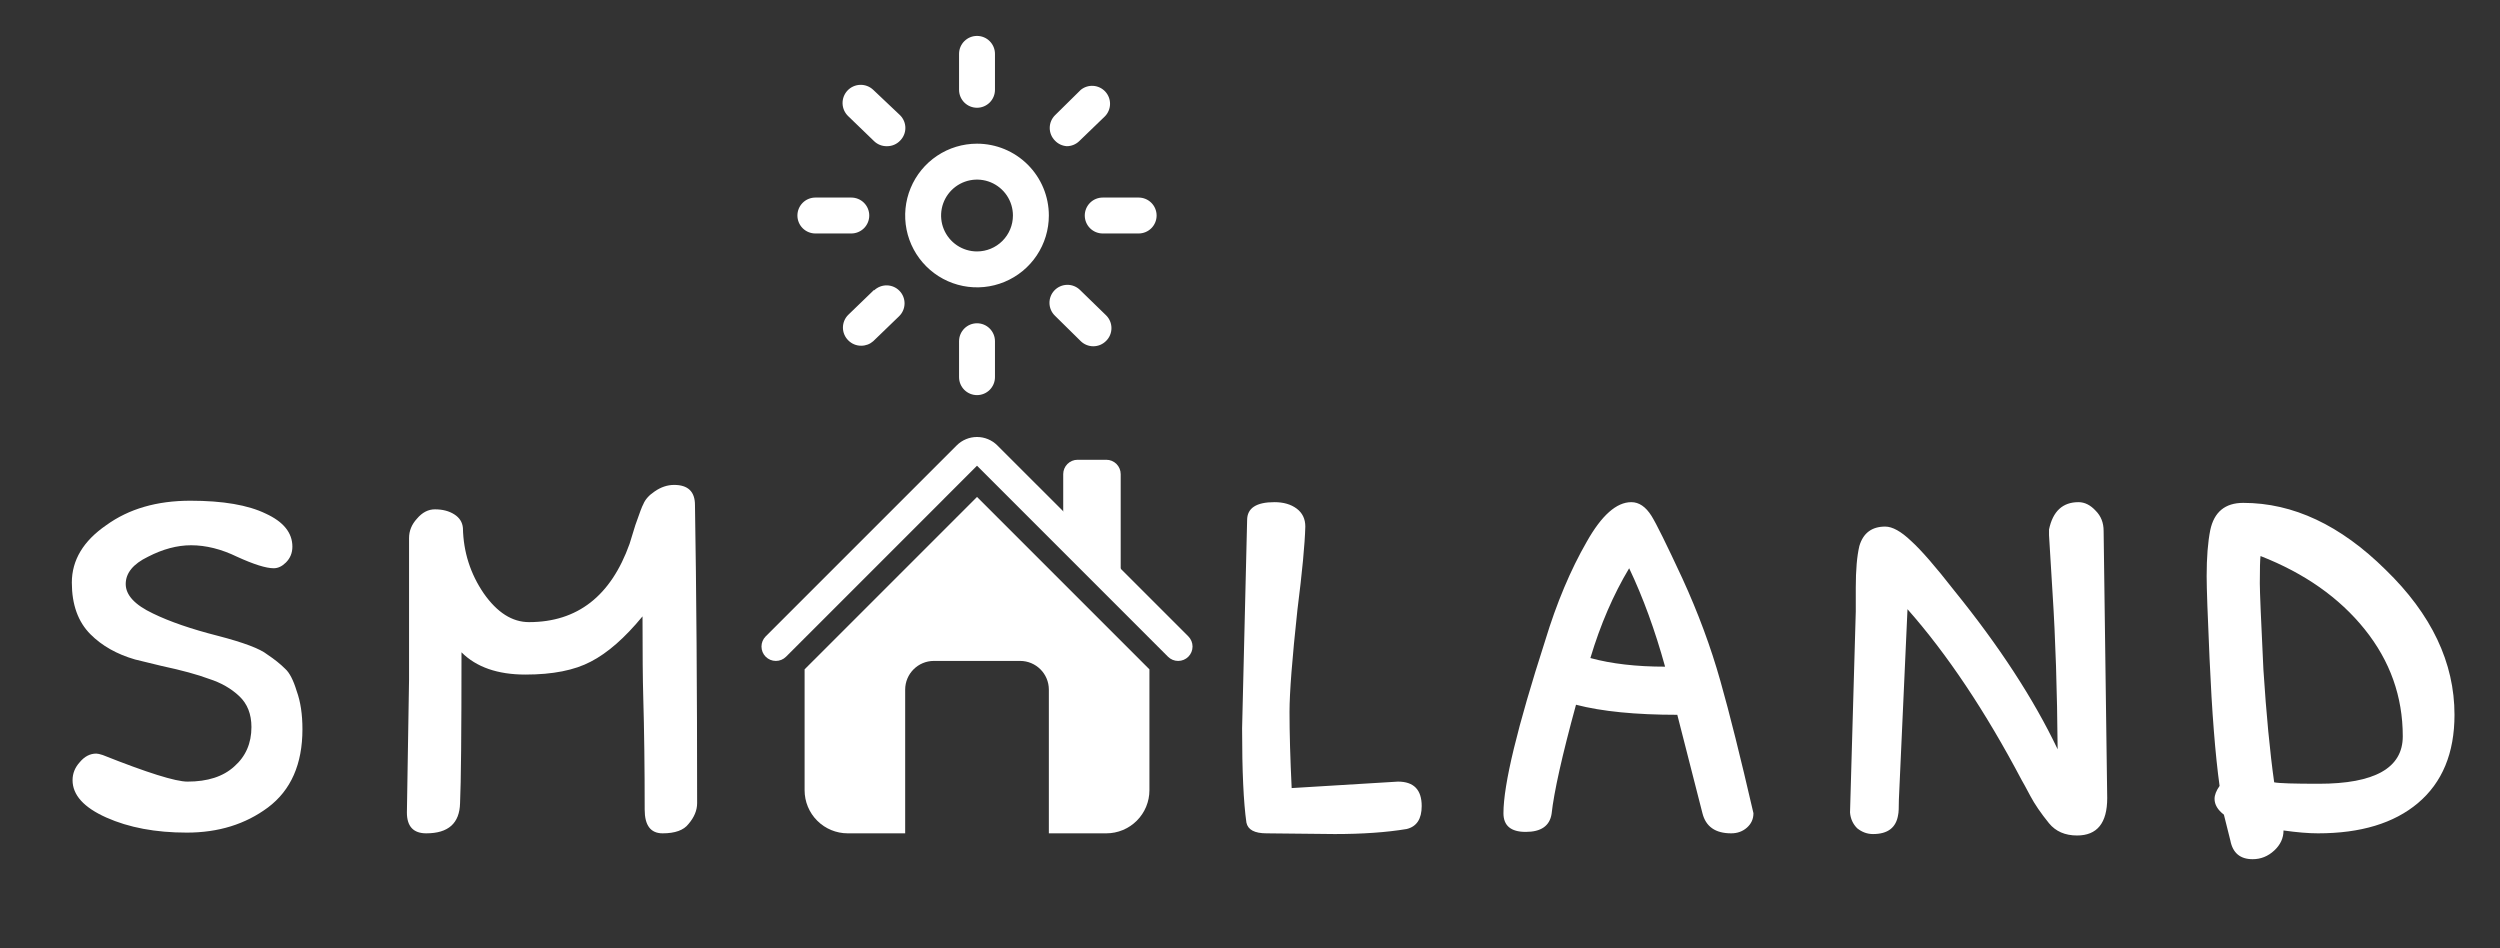 <svg width="174" height="66" viewBox="0 0 174 66" fill="none" xmlns="http://www.w3.org/2000/svg">
<rect x="0" y="0" width="174" height="66" fill="#333333" stroke="none"/>
<g clip-path="url(#clip0)">
<path d="M20.35 38.05C20.35 37.083 19.733 36.317 18.5 35.75C17.267 35.15 15.517 34.85 13.25 34.85C10.917 34.85 8.967 35.417 7.4 36.55C5.8 37.65 5 38.983 5 40.55C5 42.083 5.433 43.283 6.3 44.15C7.1 44.95 8.133 45.533 9.4 45.9L11.25 46.35C12.65 46.65 13.75 46.95 14.55 47.25C15.383 47.517 16.083 47.917 16.65 48.45C17.217 48.983 17.5 49.7 17.5 50.6C17.5 51.733 17.1 52.65 16.3 53.35C15.533 54.05 14.45 54.4 13.05 54.4C12.217 54.4 10.25 53.783 7.15 52.55C6.95 52.483 6.8 52.45 6.7 52.45C6.267 52.45 5.883 52.65 5.55 53.05C5.217 53.417 5.05 53.833 5.05 54.3C5.05 55.333 5.833 56.2 7.4 56.9C8.967 57.6 10.833 57.95 13 57.95C15.2 57.95 17.083 57.367 18.65 56.2C20.25 55 21.05 53.183 21.05 50.75C21.05 49.717 20.917 48.833 20.65 48.1C20.417 47.333 20.15 46.817 19.85 46.55C19.517 46.217 19.1 45.883 18.6 45.55C18.1 45.15 16.95 44.717 15.15 44.25C13.317 43.783 11.817 43.267 10.65 42.7C9.383 42.1 8.75 41.417 8.75 40.65C8.75 39.883 9.267 39.25 10.3 38.75C11.333 38.217 12.333 37.95 13.3 37.95C14.333 37.95 15.4 38.217 16.5 38.75C17.667 39.283 18.517 39.55 19.05 39.55C19.35 39.55 19.633 39.417 19.9 39.15C20.2 38.85 20.35 38.483 20.35 38.05ZM46.919 33.75C46.453 33.75 46.003 33.9 45.569 34.2C45.169 34.467 44.903 34.767 44.77 35.1C44.703 35.2 44.52 35.683 44.219 36.55L43.819 37.85C42.52 41.483 40.186 43.3 36.819 43.3C35.653 43.3 34.603 42.633 33.669 41.3C32.736 39.933 32.253 38.417 32.219 36.75C32.186 36.35 31.986 36.033 31.619 35.8C31.253 35.567 30.803 35.45 30.27 35.45C29.803 35.45 29.386 35.667 29.02 36.1C28.653 36.5 28.47 36.95 28.47 37.45V47.3L28.32 56.55C28.32 57.517 28.77 58 29.669 58C31.203 58 31.986 57.3 32.02 55.9C32.086 54.5 32.12 51 32.12 45.4C33.153 46.433 34.636 46.95 36.569 46.95C38.469 46.95 39.986 46.65 41.12 46.05C42.286 45.45 43.486 44.4 44.719 42.9C44.719 45.467 44.736 47.333 44.77 48.5C44.836 50.767 44.87 53.383 44.87 56.35C44.87 57.45 45.286 58 46.12 58C46.986 58 47.586 57.783 47.919 57.35C48.319 56.883 48.52 56.4 48.52 55.9C48.52 48 48.469 41.083 48.37 35.15C48.37 34.217 47.886 33.75 46.919 33.75Z" fill="white"/>
<path d="M92.9 58.05C94.833 58.05 96.5 57.933 97.9 57.7C98.6 57.533 98.95 57 98.95 56.1C98.95 54.967 98.4 54.4 97.3 54.4L89.9 54.85C89.8 52.783 89.75 51.017 89.75 49.55C89.75 48.217 89.933 45.85 90.3 42.45C90.633 39.817 90.817 37.883 90.85 36.65C90.85 36.117 90.65 35.7 90.25 35.4C89.85 35.1 89.333 34.95 88.7 34.95C87.433 34.95 86.8 35.367 86.8 36.2L86.45 50.7C86.45 53.667 86.55 55.85 86.75 57.25C86.85 57.75 87.317 58 88.15 58L92.9 58.05ZM107.99 56.65C108.157 55.117 108.724 52.583 109.69 49.05C111.49 49.517 113.84 49.75 116.74 49.75L118.49 56.6C118.724 57.533 119.39 58 120.49 58C120.924 58 121.29 57.867 121.59 57.6C121.89 57.333 122.04 57 122.04 56.6C121.14 52.7 120.374 49.633 119.74 47.4C119.074 45.033 118.19 42.65 117.09 40.25C115.99 37.883 115.274 36.433 114.94 35.9C114.54 35.267 114.074 34.95 113.54 34.95C112.507 34.95 111.474 35.867 110.44 37.7C109.307 39.667 108.34 41.967 107.54 44.6C105.607 50.6 104.64 54.6 104.64 56.6C104.64 57.467 105.157 57.9 106.19 57.9C107.257 57.9 107.857 57.483 107.99 56.65ZM113.39 39.55C114.357 41.583 115.19 43.867 115.89 46.4C113.89 46.4 112.157 46.2 110.69 45.8C111.39 43.467 112.29 41.383 113.39 39.55ZM132.762 42.4C135.528 45.533 138.178 49.5 140.712 54.3C140.812 54.467 141.012 54.833 141.312 55.4C141.612 55.967 142.045 56.6 142.612 57.3C143.078 57.867 143.728 58.15 144.562 58.15C145.962 58.15 146.662 57.283 146.662 55.55L146.412 36.95C146.412 36.383 146.228 35.917 145.862 35.55C145.495 35.15 145.095 34.95 144.662 34.95C143.562 34.95 142.878 35.583 142.612 36.85V37.25L142.862 41.35C143.062 44.45 143.178 48.05 143.212 52.15C141.545 48.65 139.145 44.967 136.012 41.1C134.712 39.433 133.712 38.283 133.012 37.65C132.312 36.983 131.712 36.65 131.212 36.65C130.278 36.65 129.678 37.1 129.412 38C129.245 38.7 129.162 39.667 129.162 40.9V42.55L128.762 56.55C128.795 56.983 128.962 57.35 129.262 57.65C129.595 57.917 129.962 58.05 130.362 58.05C131.395 58.05 131.978 57.6 132.112 56.7C132.145 56.567 132.162 56.217 132.162 55.65L132.212 54.55L132.762 42.4ZM155.233 58.5C155.4 59.367 155.917 59.8 156.783 59.8C157.35 59.8 157.85 59.6 158.283 59.2C158.717 58.8 158.933 58.333 158.933 57.8C159.867 57.933 160.667 58 161.333 58C164.3 58 166.617 57.3 168.283 55.9C169.983 54.467 170.833 52.417 170.833 49.75C170.833 46.117 169.233 42.75 166.033 39.65C162.9 36.55 159.6 35 156.133 35C154.867 35 154.1 35.633 153.833 36.9C153.667 37.733 153.583 38.8 153.583 40.1C153.583 40.933 153.65 42.833 153.783 45.8C153.95 49.567 154.183 52.533 154.483 54.7C154.25 55.033 154.133 55.333 154.133 55.6C154.133 56 154.35 56.367 154.783 56.7L155.233 58.5ZM157.333 38.7C160.4 39.9 162.817 41.6 164.583 43.8C166.35 46 167.233 48.483 167.233 51.25C167.233 53.45 165.283 54.55 161.383 54.55C159.65 54.55 158.617 54.517 158.283 54.45C157.983 52.317 157.733 49.7 157.533 46.6C157.367 43.167 157.283 41.167 157.283 40.6C157.283 39.567 157.3 38.933 157.333 38.7Z" fill="white"/>
<path fill-rule="evenodd" clip-rule="evenodd" d="M66.586 31C66.961 30.625 67.47 30.414 68 30.414C68.53 30.414 69.039 30.625 69.414 31L82.708 44.292C82.896 44.48 83.001 44.734 83.001 45C83.001 45.266 82.896 45.52 82.708 45.708C82.52 45.896 82.266 46.001 82 46.001C81.734 46.001 81.48 45.896 81.292 45.708L68 32.414L54.708 45.708C54.52 45.896 54.266 46.001 54 46.001C53.734 46.001 53.48 45.896 53.292 45.708C53.104 45.52 52.999 45.266 52.999 45C52.999 44.734 53.104 44.48 53.292 44.292L66.586 31Z" fill="white"/>
<path fill-rule="evenodd" clip-rule="evenodd" d="M80 46.586L68 34.586L56 46.586V55C56 55.796 56.316 56.559 56.879 57.121C57.441 57.684 58.204 58 59 58H63V48C63 46.895 63.895 46 65 46H71C72.105 46 73 46.895 73 48V58H77C77.796 58 78.559 57.684 79.121 57.121C79.684 56.559 80 55.796 80 55V46.586ZM78 40V33C78 32.735 77.895 32.48 77.707 32.293C77.52 32.105 77.265 32 77 32H75C74.735 32 74.48 32.105 74.293 32.293C74.105 32.48 74 32.735 74 33V36L78 40Z" fill="white"/>
<path d="M68 7.5C68.332 7.5 68.65 7.368 68.884 7.134C69.118 6.899 69.25 6.582 69.25 6.25V3.75C69.25 3.418 69.118 3.101 68.884 2.866C68.65 2.632 68.332 2.5 68 2.5C67.668 2.5 67.35 2.632 67.116 2.866C66.882 3.101 66.75 3.418 66.75 3.75V6.25C66.75 6.582 66.882 6.899 67.116 7.134C67.35 7.368 67.668 7.5 68 7.5ZM79.25 13.75H76.75C76.418 13.75 76.1 13.882 75.866 14.116C75.632 14.351 75.5 14.668 75.5 15C75.5 15.332 75.632 15.649 75.866 15.884C76.1 16.118 76.418 16.25 76.75 16.25H79.25C79.582 16.25 79.9 16.118 80.134 15.884C80.368 15.649 80.5 15.332 80.5 15C80.5 14.668 80.368 14.351 80.134 14.116C79.9 13.882 79.582 13.75 79.25 13.75ZM60.5 15C60.5 14.668 60.368 14.351 60.134 14.116C59.9 13.882 59.581 13.75 59.25 13.75H56.75C56.419 13.75 56.1 13.882 55.866 14.116C55.632 14.351 55.5 14.668 55.5 15C55.5 15.332 55.632 15.649 55.866 15.884C56.1 16.118 56.419 16.25 56.75 16.25H59.25C59.581 16.25 59.9 16.118 60.134 15.884C60.368 15.649 60.5 15.332 60.5 15ZM60.775 6.25C60.531 6.02 60.206 5.895 59.871 5.905C59.536 5.914 59.218 6.056 58.987 6.3C58.757 6.544 58.633 6.869 58.642 7.204C58.652 7.539 58.794 7.857 59.038 8.088L60.837 9.825C60.958 9.942 61.101 10.033 61.258 10.093C61.415 10.153 61.582 10.181 61.75 10.175C61.918 10.174 62.085 10.14 62.24 10.073C62.394 10.007 62.534 9.909 62.65 9.787C62.883 9.553 63.014 9.236 63.014 8.906C63.014 8.576 62.883 8.259 62.65 8.025L60.775 6.25ZM74.25 10.175C74.572 10.174 74.881 10.048 75.112 9.825L76.912 8.088C77.132 7.858 77.256 7.554 77.259 7.236C77.263 6.919 77.145 6.612 76.93 6.378C76.715 6.144 76.419 6 76.103 5.977C75.786 5.953 75.472 6.051 75.225 6.25L73.425 8.025C73.192 8.259 73.061 8.576 73.061 8.906C73.061 9.236 73.192 9.553 73.425 9.787C73.641 10.016 73.936 10.154 74.25 10.175ZM68 22.5C67.668 22.5 67.35 22.632 67.116 22.866C66.882 23.101 66.75 23.419 66.75 23.75V26.25C66.75 26.581 66.882 26.899 67.116 27.134C67.35 27.368 67.668 27.5 68 27.5C68.332 27.5 68.65 27.368 68.884 27.134C69.118 26.899 69.25 26.581 69.25 26.25V23.75C69.25 23.419 69.118 23.101 68.884 22.866C68.65 22.632 68.332 22.5 68 22.5ZM75.162 20.175C74.924 19.945 74.603 19.818 74.272 19.824C73.94 19.83 73.624 19.968 73.394 20.206C73.163 20.445 73.037 20.765 73.043 21.097C73.049 21.429 73.186 21.745 73.425 21.975L75.225 23.75C75.457 23.973 75.766 24.099 76.088 24.1C76.255 24.101 76.421 24.068 76.576 24.004C76.73 23.939 76.87 23.845 76.987 23.725C77.105 23.609 77.198 23.471 77.261 23.318C77.325 23.166 77.357 23.003 77.357 22.837C77.357 22.672 77.325 22.509 77.261 22.357C77.198 22.204 77.105 22.066 76.987 21.95L75.162 20.175ZM60.837 20.175L59.038 21.913C58.92 22.029 58.827 22.167 58.764 22.319C58.7 22.472 58.668 22.635 58.668 22.8C58.668 22.965 58.7 23.128 58.764 23.281C58.827 23.433 58.92 23.571 59.038 23.688C59.155 23.807 59.295 23.902 59.449 23.966C59.604 24.031 59.77 24.064 59.938 24.062C60.246 24.065 60.544 23.954 60.775 23.75L62.575 22.012C62.814 21.782 62.951 21.466 62.957 21.135C62.963 20.803 62.837 20.482 62.606 20.244C62.376 20.005 62.06 19.868 61.728 19.862C61.397 19.856 61.076 19.982 60.837 20.212V20.175ZM68 10C67.011 10 66.044 10.293 65.222 10.843C64.4 11.392 63.759 12.173 63.381 13.087C63.002 14 62.903 15.005 63.096 15.976C63.289 16.945 63.765 17.836 64.465 18.535C65.164 19.235 66.055 19.711 67.025 19.904C67.995 20.097 69 19.998 69.913 19.619C70.827 19.241 71.608 18.6 72.157 17.778C72.707 16.956 73 15.989 73 15C73 13.674 72.473 12.402 71.535 11.464C70.598 10.527 69.326 10 68 10V10ZM68 17.5C67.505 17.5 67.022 17.353 66.611 17.079C66.2 16.804 65.879 16.413 65.69 15.957C65.501 15.5 65.452 14.997 65.548 14.512C65.644 14.027 65.883 13.582 66.232 13.232C66.582 12.883 67.027 12.645 67.512 12.548C67.997 12.452 68.5 12.501 68.957 12.69C69.413 12.88 69.804 13.2 70.079 13.611C70.353 14.022 70.5 14.505 70.5 15C70.5 15.663 70.237 16.299 69.768 16.768C69.299 17.237 68.663 17.5 68 17.5Z" fill="white"/>
</g>
<defs>
<clipPath id="clip0">
<rect width="174" height="66" fill="white"/>
</clipPath>
</defs>
</svg>
